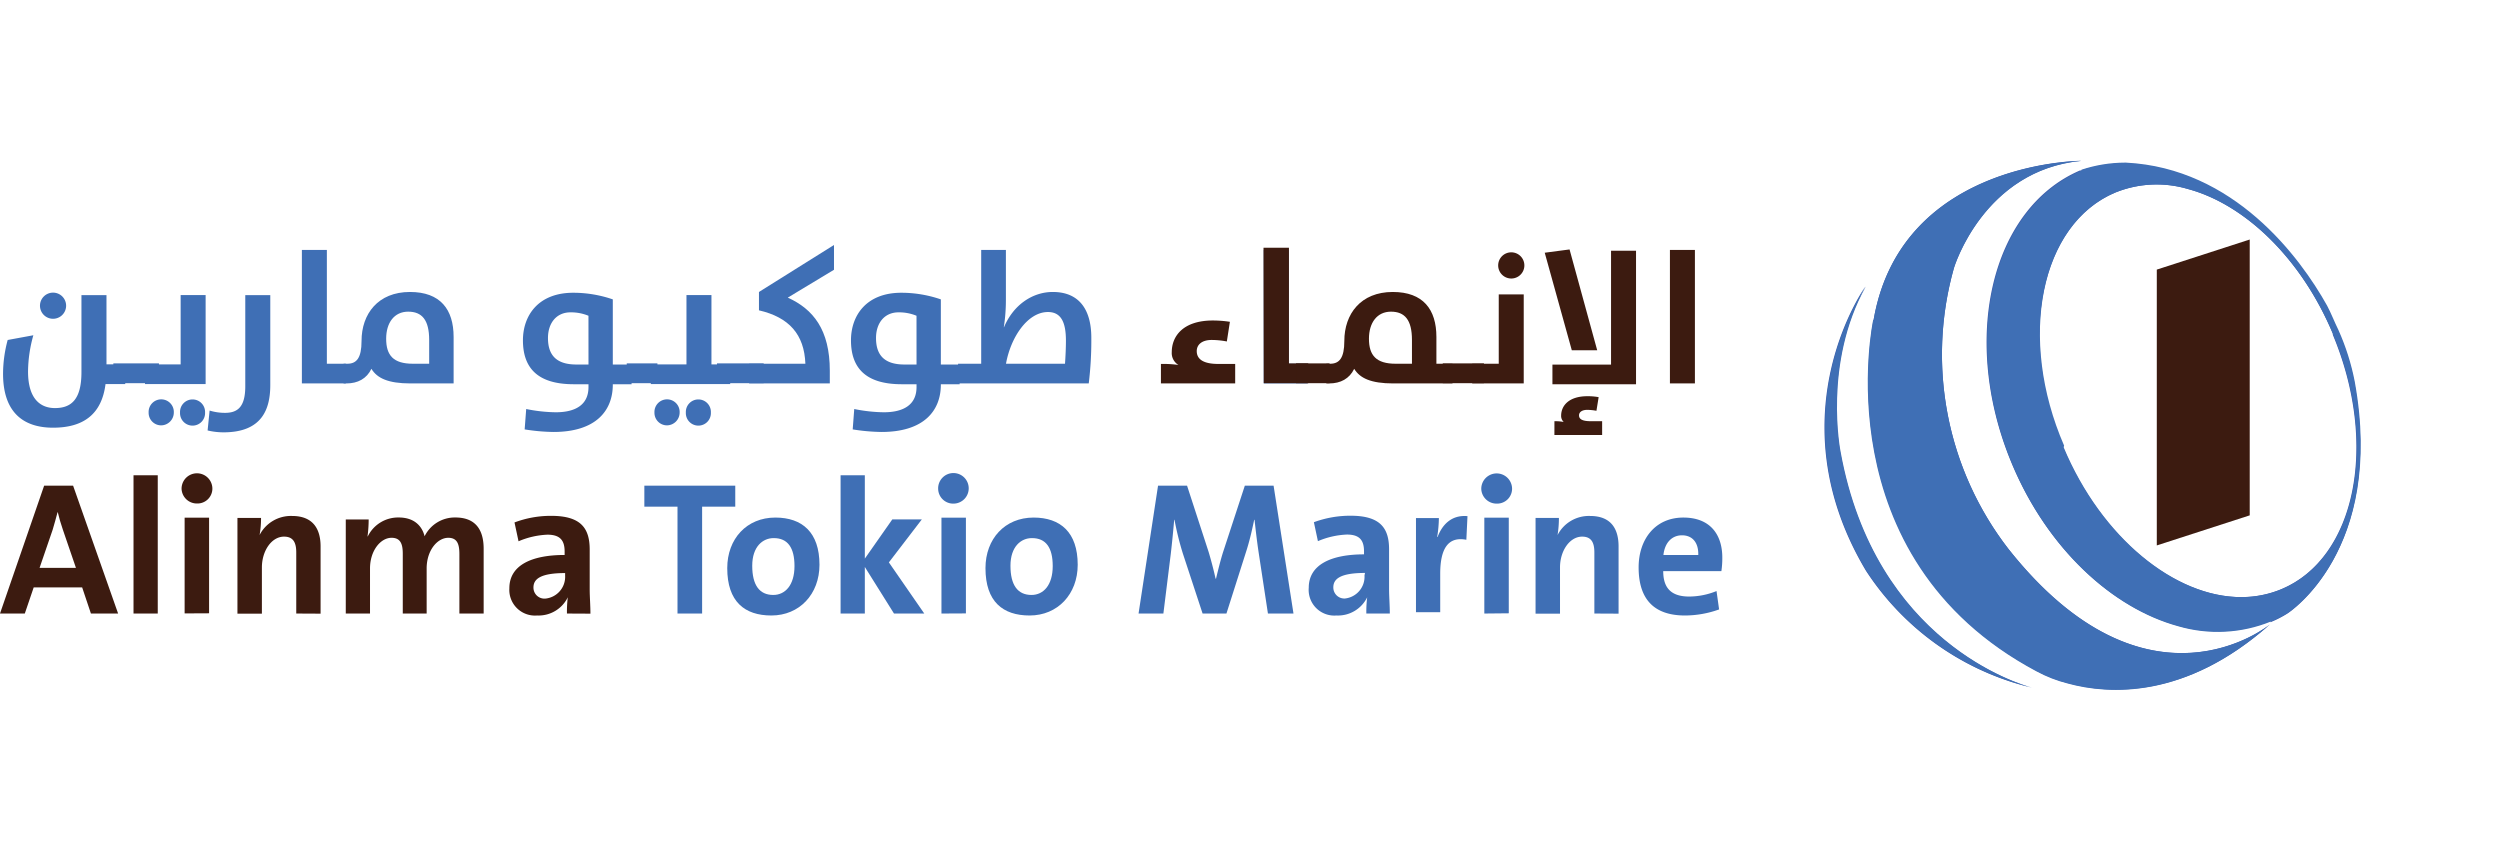 <svg id="ATMC" xmlns="http://www.w3.org/2000/svg" xmlns:xlink="http://www.w3.org/1999/xlink" viewBox="0 0 204.47 69.69"><defs><style>.cls-1{fill:none;}.cls-2{fill:#3f6fb5;}.cls-3{fill:#3c1b10;}.cls-4{fill:#3d5eab;}.cls-5{clip-path:url(#clip-path);}</style><clipPath id="clip-path" transform="translate(-6 -42.66)"><path class="cls-1" d="M159.2,68.84S155,88.22,172.56,97.57a11.06,11.06,0,0,0,2.58,1c3.35.91,9.58,1.29,16.45-4.79,0,0-9.94,8.14-21.31-6.2a26,26,0,0,1-4.47-23s2.39-8,10.43-8.76c0,0-14.74,0-17,13m17-12.17-.08,0c-7.32,3.14-9.82,13.88-5.57,24,2.89,6.89,8.16,11.75,13.56,13.23a11.53,11.53,0,0,0,7.59-.39,8.41,8.41,0,0,0,1.37-.7s8-5.07,5.48-18.92a19.24,19.24,0,0,0-1.33-4.21c-.33-.67-.61-1.4-.93-2-2.23-4-7.63-11.26-16.46-11.7h-.07a11.37,11.37,0,0,0-3.56.58m-1.42,22.57C171,70.3,172.87,61,179,58.41a9,9,0,0,1,5.95-.29c4.64,1.25,9.28,5.66,11.87,11.88,3.77,9,1.89,18.31-4.21,20.85a8.47,8.47,0,0,1-3.29.65c-5.42,0-11.43-4.84-14.54-12.26m-16.13,10.1a22.38,22.38,0,0,0,12.89,9.39l.66.17c-1-.27-12.83-3.71-15.66-19.29,0,0-1.45-7.22,2.06-13.51,0,0-7.55,10.51.05,23.24m13.62,9.58-.07,0Z"/></clipPath><symbol id="glyph0-1" data-name="glyph0-1" viewBox="0 0 47.58 52.59"><path id="path4488" class="cls-2" d="M40.28,51.64H30.53v-30c0-10.61-3.91-14-10.33-14-5.15,0-10.47,3-10.47,14.25A53.37,53.37,0,0,0,11.8,36l-10-1.84A50.84,50.84,0,0,1,0,21C0,6.2,7.67,0,19.47,0c12.33,0,19,5.69,20.44,17h7.67v7.67h-7.3ZM19.47,42.42a5.09,5.09,0,1,1-5.09,5.08A5.09,5.09,0,0,1,19.47,42.42Z"/></symbol><symbol id="glyph0-3" data-name="glyph0-3" viewBox="0 0 23.61 50.75"><path id="path4494" class="cls-2" d="M23.39,5a4.88,4.88,0,1,1-9.75,0,4.88,4.88,0,1,1,9.75,0ZM11.22,5A4.91,4.91,0,1,1,1.41,5,4.89,4.89,0,0,1,6.27,0,5,5,0,0,1,11.22,5ZM0,16.08H23.61V50.75H13.88v-27H0Z"/></symbol><symbol id="glyph0-4" data-name="glyph0-4" viewBox="0 0 24.41 53.41"><path id="path4497" class="cls-2" d="M6.19,0c15,0,18.22,9,18.22,18.44v35H14.67V17.92c0-8-2.95-10.33-7.89-10.33a20.26,20.26,0,0,0-6,.89L0,.73A27.09,27.09,0,0,1,6.19,0Z"/></symbol><symbol id="glyph0-5" data-name="glyph0-5" viewBox="0 0 17.13 52"><path id="path4500" class="cls-2" d="M0,0H17.12V7.67H9.73V52H0Z"/></symbol><symbol id="glyph0-6" data-name="glyph0-6" viewBox="0 0 42.86 35.63"><path id="path4503" class="cls-2" d="M42.86,0V18.08c0,10.76-5.17,17.54-17,17.54C13.42,35.62,7,27.08,7,16.53,7,9.81,5,7.67,1.47,7.67H0V0H1.11C5.53,0,9,1.84,10.84,5.69,13.06,2.06,17.33,0,26.05,0ZM33.34,7.67H27c-7.59,0-10.41,3.25-10.41,9.74,0,6.26,3.18,10.54,8.57,10.54s8.18-3.23,8.18-11Z"/></symbol><symbol id="glyph0-8" data-name="glyph0-8" viewBox="0 0 42.28 54.22"><path id="path4509" class="cls-2" d="M11.88,0C28.41,0,35,8.27,35,18.45v.14h7.31v7.68H35V51.64a47.36,47.36,0,0,1-15.42,2.58C6,54.22,0,45.38,0,35.7,0,25.23,5.39,18.59,19.78,18.59h5.75V17.48c0-6.93-5.09-9.81-12.76-9.81A61.15,61.15,0,0,0,1.27,8.94L.67,1A76.52,76.52,0,0,1,11.88,0ZM25.53,26.27H20.81c-7.75,0-11.06,3.61-11.06,10.32,0,5.75,3.23,10,8.77,10a17.81,17.81,0,0,0,7-1.33Z"/></symbol><symbol id="glyph0-9" data-name="glyph0-9" viewBox="0 0 30.91 50.75"><path id="path4512" class="cls-2" d="M0,16.08H30.91v7.67h-7.3v27H13.88v-27H0ZM11.22,5A4.91,4.91,0,1,1,1.41,5,4.89,4.89,0,0,1,6.27,0,5,5,0,0,1,11.22,5ZM23.39,5a4.88,4.88,0,1,1-9.75,0,4.88,4.88,0,1,1,9.75,0Z"/></symbol><symbol id="glyph0-10" data-name="glyph0-10" viewBox="0 0 33.05 53.92"><path id="path4515" class="cls-2" d="M0,0H31.42V4.94c0,16-6.48,24-16.37,28.48l18,10.85v9.65L3.83,35.62V28.47c11.73-2.72,17.64-9.36,18.08-20.8H0Z"/></symbol><symbol id="glyph0-11" data-name="glyph0-11" viewBox="0 0 51.94 52"><path id="path4518" class="cls-2" d="M0,0H50.89a139.08,139.08,0,0,1,1,17.78c0,11.06-4.8,17.84-15,17.84-7.89,0-15.34-5-19-13.71h-.08a69.35,69.35,0,0,1,.81,10.92V52H9V7.67H0ZM18.66,7.67C20.5,18,27.08,27.81,35,27.81c5.23,0,7-4.2,7-11.14,0-2.65-.14-6.05-.36-9Z"/></symbol><symbol id="glyph0-12" data-name="glyph0-12" viewBox="0 0 28.92 24.48"><path id="path4521" class="cls-3" d="M0,0H28.92V7.59H22.36c-6.2,0-8.41,2.07-8.41,5,0,2.5,2,4.34,5.83,4.34a31.59,31.59,0,0,0,5.89-.59L26.86,24a44.54,44.54,0,0,1-6.64.51c-11.58,0-16-6.1-16-12.31a5.38,5.38,0,0,1,2.6-5A43.81,43.81,0,0,1,0,7.59Z"/></symbol><symbol id="glyph0-13" data-name="glyph0-13" viewBox="0 0 49.13 35.63"><path id="path4524" class="cls-3" d="M26.05,0H49.12V7.67H42.86V18.08c0,10.76-5.17,17.54-17,17.54C13.42,35.62,7,27.08,7,16.53,7,9.81,5,7.67,1.47,7.67H0V0H1.11C5.53,0,9,1.84,10.84,5.69,13.06,2.06,17.33,0,26.05,0Zm7.29,7.67H27c-7.59,0-10.41,3.25-10.41,9.74,0,6.26,3.18,10.54,8.57,10.54s8.18-3.23,8.18-11Z"/></symbol><symbol id="glyph0-14" data-name="glyph0-14" viewBox="0 0 20.28 51.05"><path id="path4527" class="cls-3" d="M0,0H20.06V34.67H10.33v-27H0ZM15.2,40.86A5.1,5.1,0,1,1,10.11,46,5.1,5.1,0,0,1,15.2,40.86Z"/></symbol><symbol id="glyph0-15" data-name="glyph0-15" viewBox="0 0 35.56 72.28"><path id="path4530" class="cls-3" d="M9.67,72.28,0,71,10.55,33h9.89ZM35.56,19.77v52H25.83V27.44H3V19.77ZM3.77,0H22.36V5.38H18c-3.39,0-4.64.81-4.64,2.29,0,1.25,1.17,2.14,3.25,2.14a21.47,21.47,0,0,0,3.53-.37L21,14.75a23.32,23.32,0,0,1-4.36.37c-7.15,0-10.25-3.62-10.25-7.6a3.23,3.23,0,0,1,1-2.43,17.58,17.58,0,0,1-3.61.29Z"/></symbol><symbol id="glyph0-16" data-name="glyph0-16" viewBox="0 0 9.73 52"><path id="path4533" class="cls-3" d="M0,0H9.73V52H0Z"/></symbol><symbol id="glyph0-17" data-name="glyph0-17" viewBox="0 0 46.03 49.8"><path id="path4536" class="cls-3" d="M46,0,28.47,49.8H17.19L0,0H9.66l3.46,10.17H32L35.41,0ZM29.58,17.78H15.41L20.5,32.61c.73,2.42,1.33,4.64,1.92,6.86h.08c.52-2.22,1.17-4.44,2-6.86Z"/></symbol><symbol id="glyph0-18" data-name="glyph0-18" viewBox="0 0 9.44 53.84"><path id="path4539" class="cls-3" d="M9.44,0V53.84H0V0Z"/></symbol><symbol id="glyph0-21" data-name="glyph0-21" viewBox="0 0 53.7 37.41"><path id="path4548" class="cls-3" d="M53.7,0V25.23c0,8.25-3.92,12.18-11,12.18a13.09,13.09,0,0,1-12-7.32c-.87,3.55-3.61,7.32-10.09,7.32A13.15,13.15,0,0,1,8.55,30l-.07.07a52.7,52.7,0,0,1,.44,6.57H0V0H9.44V17.56c0,6.86,4.06,11.94,8.4,11.94,3.63,0,4.36-2.66,4.36-6.27V0h9.3V17.56c0,7.16,4.27,11.94,8.41,11.94,3.47,0,4.34-2.42,4.34-6.34V0Z"/></symbol><symbol id="glyph0-23" data-name="glyph0-23" viewBox="0 0 35.41 49.8"><path id="path4554" class="cls-2" d="M35.41,41.61V49.8H0V41.61H12.91V0H22.5V41.61Z"/></symbol><symbol id="glyph0-24" data-name="glyph0-24" viewBox="0 0 35.92 38.14"><path id="path4557" class="cls-2" d="M35.92,19.77c0,12.61-6.72,18.37-17.19,18.37C7.59,38.14,0,29.88,0,18.44,0,5.38,6.78,0,17.19,0,28.09,0,35.92,8.27,35.92,19.77Zm-9.73-.52C26.19,11.8,22.56,8,17.92,8c-5.39,0-8.19,3.85-8.19,11.36s4.13,10.78,8.33,10.78C23.61,30.17,26.19,26.33,26.19,19.25Z"/></symbol><symbol id="glyph0-25" data-name="glyph0-25" viewBox="0 0 32.59 53.84"><path id="path4560" class="cls-2" d="M32.59,0,18.81,19.92,31.64,36.66H20.14L9.44,21.39V53.84H0V0H9.44V18.14L20.8,0Z"/></symbol><symbol id="glyph0-26" data-name="glyph0-26" viewBox="0 0 60.34 49.8"><path id="path4563" class="cls-2" d="M60.34,0,52.59,49.8H41.39L32.91,23.91c-.89-2.82-1.85-6.58-2.74-10.33H30c-.75,3.47-1.92,7.81-2.73,10.47L18.89,49.8H7.59L0,0H9.67l2.88,23.23c.51,4.36.95,8.86,1.33,13.29H14a114.19,114.19,0,0,1,3.25-13.13L24.94,0h9.29l8,25.16c1.25,4.06,2.14,8.18,2.81,11.36h.14c.37-3.47.89-8,1.55-12.47L50.39,0Z"/></symbol><symbol id="glyph0-22" data-name="glyph0-22" viewBox="0 0 -32766 -32766"/><symbol id="glyph0-27" data-name="glyph0-27" viewBox="0 0 20.06 37.46"><path id="path4566" class="cls-2" d="M20.06,37.41c-6.34.57-9.89-3.47-11.65-8.13H8.25a47.68,47.68,0,0,1,.67,7.38H0V0H9.44V15c0,10.19,3.39,14.53,10.18,13.2Z"/></symbol><symbol id="glyph0-28" data-name="glyph0-28" viewBox="0 0 32.59 38.14"><path id="path4569" class="cls-2" d="M32.59,22.56c0,8.71-4.5,15.58-15.18,15.58C6.48,38.14,0,29.72,0,18.73,0,5.83,6.48,0,18.06,0A39.45,39.45,0,0,1,31.34,2.36l-1,7.16A28.55,28.55,0,0,0,19.69,7.38c-7.08,0-10.11,3.39-10.11,9.89H32.23A34.16,34.16,0,0,1,32.59,22.56Zm-9.36,1H9.66c.51,4.8,3.31,7.67,7.23,7.67S23.38,28.55,23.23,23.53Z"/></symbol></defs><path id="path4582" class="cls-4" d="M172.16,98.9c-1-.27-12.83-3.71-15.66-19.29,0,0-1.45-7.22,2.06-13.51,0,0-7.55,10.51.05,23.24a22.38,22.38,0,0,0,12.89,9.39l.66.17m.07,0-.07,0Zm19.36-5.13s-9.94,8.14-21.31-6.2a26,26,0,0,1-4.47-23s2.39-8,10.43-8.76c0,0-14.74,0-17,13,0,0-4.19,19.38,13.36,28.73a11.06,11.06,0,0,0,2.58,1c3.35.91,9.58,1.29,16.45-4.79m.07-.2a8.84,8.84,0,0,0,1.37-.7s8-5.07,5.48-18.92a19.24,19.24,0,0,0-1.33-4.21c-.33-.67-.61-1.4-.93-2-2.23-4-7.63-11.26-16.46-11.7a11.72,11.72,0,0,0-3.63.58l-.08,0c-7.32,3.14-9.82,13.88-5.57,24,2.89,6.89,8.16,11.75,13.56,13.23a11.53,11.53,0,0,0,7.59-.39M196.78,70c3.77,9,1.89,18.31-4.21,20.85s-14.07-2.64-17.83-11.61S172.87,61,179,58.41a9,9,0,0,1,5.95-.29c4.64,1.25,9.28,5.66,11.87,11.88" transform="translate(-6 -42.66)"/><g class="cls-5"><g id="g4586"><path id="path4584" class="cls-2" d="M210.47,78.38l-34,34L140.78,76.63l34-34Z" transform="translate(-6 -42.66)"/></g></g><path id="path4590" class="cls-3" d="M190,84.81l-7.6,2.46V64.71l7.6-2.46Z" transform="translate(-6 -42.66)"/><use id="use4592" width="47.58" height="52.59" transform="matrix(0.21, 0, 0, -0.21, 0.25, 34.98)" xlink:href="#glyph0-1"/><use id="use4596" width="23.61" height="50.75" transform="matrix(0.21, 0, 0, -0.21, 11.86, 34.79)" xlink:href="#glyph0-3"/><use id="use4600" width="24.41" height="53.41" transform="matrix(0.21, 0, 0, -0.21, 16.98, 35.36)" xlink:href="#glyph0-4"/><use id="use4602" width="17.13" height="52" transform="matrix(0.21, 0, 0, -0.21, 24.69, 31.36)" xlink:href="#glyph0-5"/><use id="use4604" width="42.86" height="35.63" transform="matrix(0.21, 0, 0, -0.21, 28.1, 31.36)" xlink:href="#glyph0-6"/><use id="use4608" width="42.28" height="54.22" transform="matrix(0.21, 0, 0, -0.21, 42.77, 35.33)" xlink:href="#glyph0-8"/><use id="use4612" width="30.91" height="50.75" transform="matrix(0.21, 0, 0, -0.21, 53.23, 34.79)" xlink:href="#glyph0-9"/><use id="use4616" width="33.05" height="53.92" transform="matrix(0.21, 0, 0, -0.21, 61.27, 31.36)" xlink:href="#glyph0-10"/><use id="use4618" width="42.28" height="54.22" transform="matrix(0.21, 0, 0, -0.21, 69.6, 35.33)" xlink:href="#glyph0-8"/><use id="use4620" width="51.94" height="52" transform="matrix(0.21, 0, 0, -0.21, 78.36, 31.36)" xlink:href="#glyph0-11"/><use id="use4628" width="28.92" height="24.48" transform="matrix(0.21, 0, 0, -0.21, 94.95, 31.36)" xlink:href="#glyph0-12"/><use id="use4630" width="17.13" height="52" transform="matrix(0.21, 0, 0, -0.21, 103.36, 31.36)" xlink:href="#glyph0-5"/><use id="use4634" width="49.13" height="35.63" transform="matrix(0.21, 0, 0, -0.21, 108.48, 31.36)" xlink:href="#glyph0-13"/><use id="use4638" width="20.28" height="51.05" transform="matrix(0.21, 0, 0, -0.21, 120.41, 31.36)" xlink:href="#glyph0-14"/><use id="use4640" width="35.56" height="72.28" transform="matrix(0.21, 0, 0, -0.21, 126.34, 35.58)" xlink:href="#glyph0-15"/><use id="use4642" width="9.73" height="52" transform="matrix(0.21, 0, 0, -0.21, 136.58, 31.36)" xlink:href="#glyph0-16"/><use id="use4646" width="46.03" height="49.8" transform="matrix(0.21, 0, 0, -0.21, 0, 50.18)" xlink:href="#glyph0-17"/><use id="use4648" width="9.44" height="53.84" transform="matrix(0.21, 0, 0, -0.21, 10.92, 50.18)" xlink:href="#glyph0-18"/><use id="use4654" width="53.7" height="37.41" transform="matrix(0.21, 0, 0, -0.21, 28.28, 50.18)" xlink:href="#glyph0-21"/><g id="g4664"><use id="use4662" width="35.41" height="49.8" transform="matrix(0.21, 0, 0, -0.21, 52.7, 50.18)" xlink:href="#glyph0-23"/></g><g id="g4688"><use id="use4666" width="35.92" height="38.14" transform="matrix(0.21, 0, 0, -0.21, 59.48, 50.34)" xlink:href="#glyph0-24"/><use id="use4668" width="32.59" height="53.84" transform="matrix(0.21, 0, 0, -0.21, 68.75, 50.18)" xlink:href="#glyph0-25"/><use id="use4672" width="35.92" height="38.14" transform="matrix(0.21, 0, 0, -0.21, 80.6, 50.34)" xlink:href="#glyph0-24"/><use id="use4676" width="60.34" height="49.8" transform="matrix(0.21, 0, 0, -0.21, 93.12, 50.18)" xlink:href="#glyph0-26"/><use id="use4678" width="-32766" height="-32766" transform="matrix(0.21, 0, 0, -0.21, 3605.45, -3448.81)" xlink:href="#glyph0-22"/><use id="use4680" width="20.06" height="37.46" transform="matrix(0.21, 0, 0, -0.21, 115.81, 50.07)" xlink:href="#glyph0-27"/><use id="use4682" width="-32766" height="-32766" transform="matrix(0.21, 0, 0, -0.21, 3617.49, -3450.6)" xlink:href="#glyph0-22"/><use id="use4684" width="-32766" height="-32766" transform="matrix(0.21, 0, 0, -0.21, 3624.06, -3448.88)" xlink:href="#glyph0-22"/><use id="use4686" width="32.59" height="38.14" transform="matrix(0.21, 0, 0, -0.21, 134.02, 50.34)" xlink:href="#glyph0-28"/></g><path id="path4542" class="cls-2" d="M82.73,82.64A1.25,1.25,0,1,1,84,83.85,1.23,1.23,0,0,1,82.73,82.64ZM83,92.84V85h2v7.83Z" transform="translate(-6 -42.66)"/><path id="path4500-3" data-name="path4500" class="cls-3" d="M109.36,74H113V72.38h-1.58V62.92h-2.08Z" transform="translate(-6 -42.66)"/><path id="path4491" class="cls-3" d="M112,72.38h2.74V74H112Z" transform="translate(-6 -42.66)"/><path id="path4491-2" data-name="path4491" class="cls-3" d="M124,72.38h3.37V74H124Z" transform="translate(-6 -42.66)"/><path id="path4491-3" data-name="path4491" class="cls-2" d="M57.26,72.38h2.51V74H57.26Z" transform="translate(-6 -42.66)"/><path id="path4491-4" data-name="path4491" class="cls-2" d="M15.27,72.38H19V74H15.27Z" transform="translate(-6 -42.66)"/><path id="path4491-5" data-name="path4491" class="cls-2" d="M64.64,72.38h3.82V74H64.64Z" transform="translate(-6 -42.66)"/><path id="path4551" class="cls-2" d="M119.67,92.84c0-.65-.06-1.39-.06-2V87.59c0-1.74-.72-2.75-3.15-2.75a8.63,8.63,0,0,0-3,.53l.33,1.55a6.74,6.74,0,0,1,2.37-.54c1,0,1.4.43,1.4,1.37V88c-2.74,0-4.52.87-4.52,2.73A2.1,2.1,0,0,0,115.31,93a2.66,2.66,0,0,0,2.51-1.49h0a9.46,9.46,0,0,0-.07,1.33Zm-2.07-3.12A1.79,1.79,0,0,1,116,91.61a.9.9,0,0,1-.95-.91c0-.68.55-1.18,2.59-1.18Z" transform="translate(-6 -42.66)"/><path id="path4551-2" data-name="path4551" class="cls-3" d="M54.29,92.85c0-.65-.06-1.39-.06-2V87.61c0-1.75-.72-2.76-3.15-2.76a8.4,8.4,0,0,0-3,.54l.33,1.54a6.73,6.73,0,0,1,2.36-.54c1,0,1.41.43,1.41,1.37v.29c-2.74,0-4.52.86-4.52,2.72A2.1,2.1,0,0,0,49.93,93a2.66,2.66,0,0,0,2.51-1.49h0a9.46,9.46,0,0,0-.07,1.33Zm-2.07-3.12a1.79,1.79,0,0,1-1.64,1.89.9.9,0,0,1-.95-.91c0-.68.55-1.18,2.59-1.18Z" transform="translate(-6 -42.66)"/><path id="path4545" class="cls-2" d="M138.38,92.85v-5.5c0-1.37-.56-2.49-2.33-2.49a2.88,2.88,0,0,0-2.66,1.56h0a8.67,8.67,0,0,0,.11-1.4h-1.91v7.83h2V89.07c0-1.37.8-2.52,1.81-2.52.75,0,1,.48,1,1.29v5Z" transform="translate(-6 -42.66)"/><path id="path4545-2" data-name="path4545" class="cls-3" d="M32.22,92.85v-5.5c0-1.37-.57-2.49-2.33-2.49a2.88,2.88,0,0,0-2.66,1.56h0a7.72,7.72,0,0,0,.12-1.4H25.42v7.83h2V89.07c0-1.37.8-2.52,1.81-2.52.75,0,1,.48,1,1.29v5Z" transform="translate(-6 -42.66)"/><path id="path4542-2" data-name="path4542" class="cls-2" d="M127.15,82.64a1.26,1.26,0,0,1,2.52,0,1.22,1.22,0,0,1-1.25,1.21A1.25,1.25,0,0,1,127.15,82.64Zm.25,10.2V85h2v7.82Z" transform="translate(-6 -42.66)"/><path id="path4542-3" data-name="path4542" class="cls-3" d="M20.85,82.63a1.26,1.26,0,0,1,2.52,0,1.22,1.22,0,0,1-1.25,1.21A1.25,1.25,0,0,1,20.85,82.63Zm.25,10.2V85h2v7.82Z" transform="translate(-6 -42.66)"/></svg>